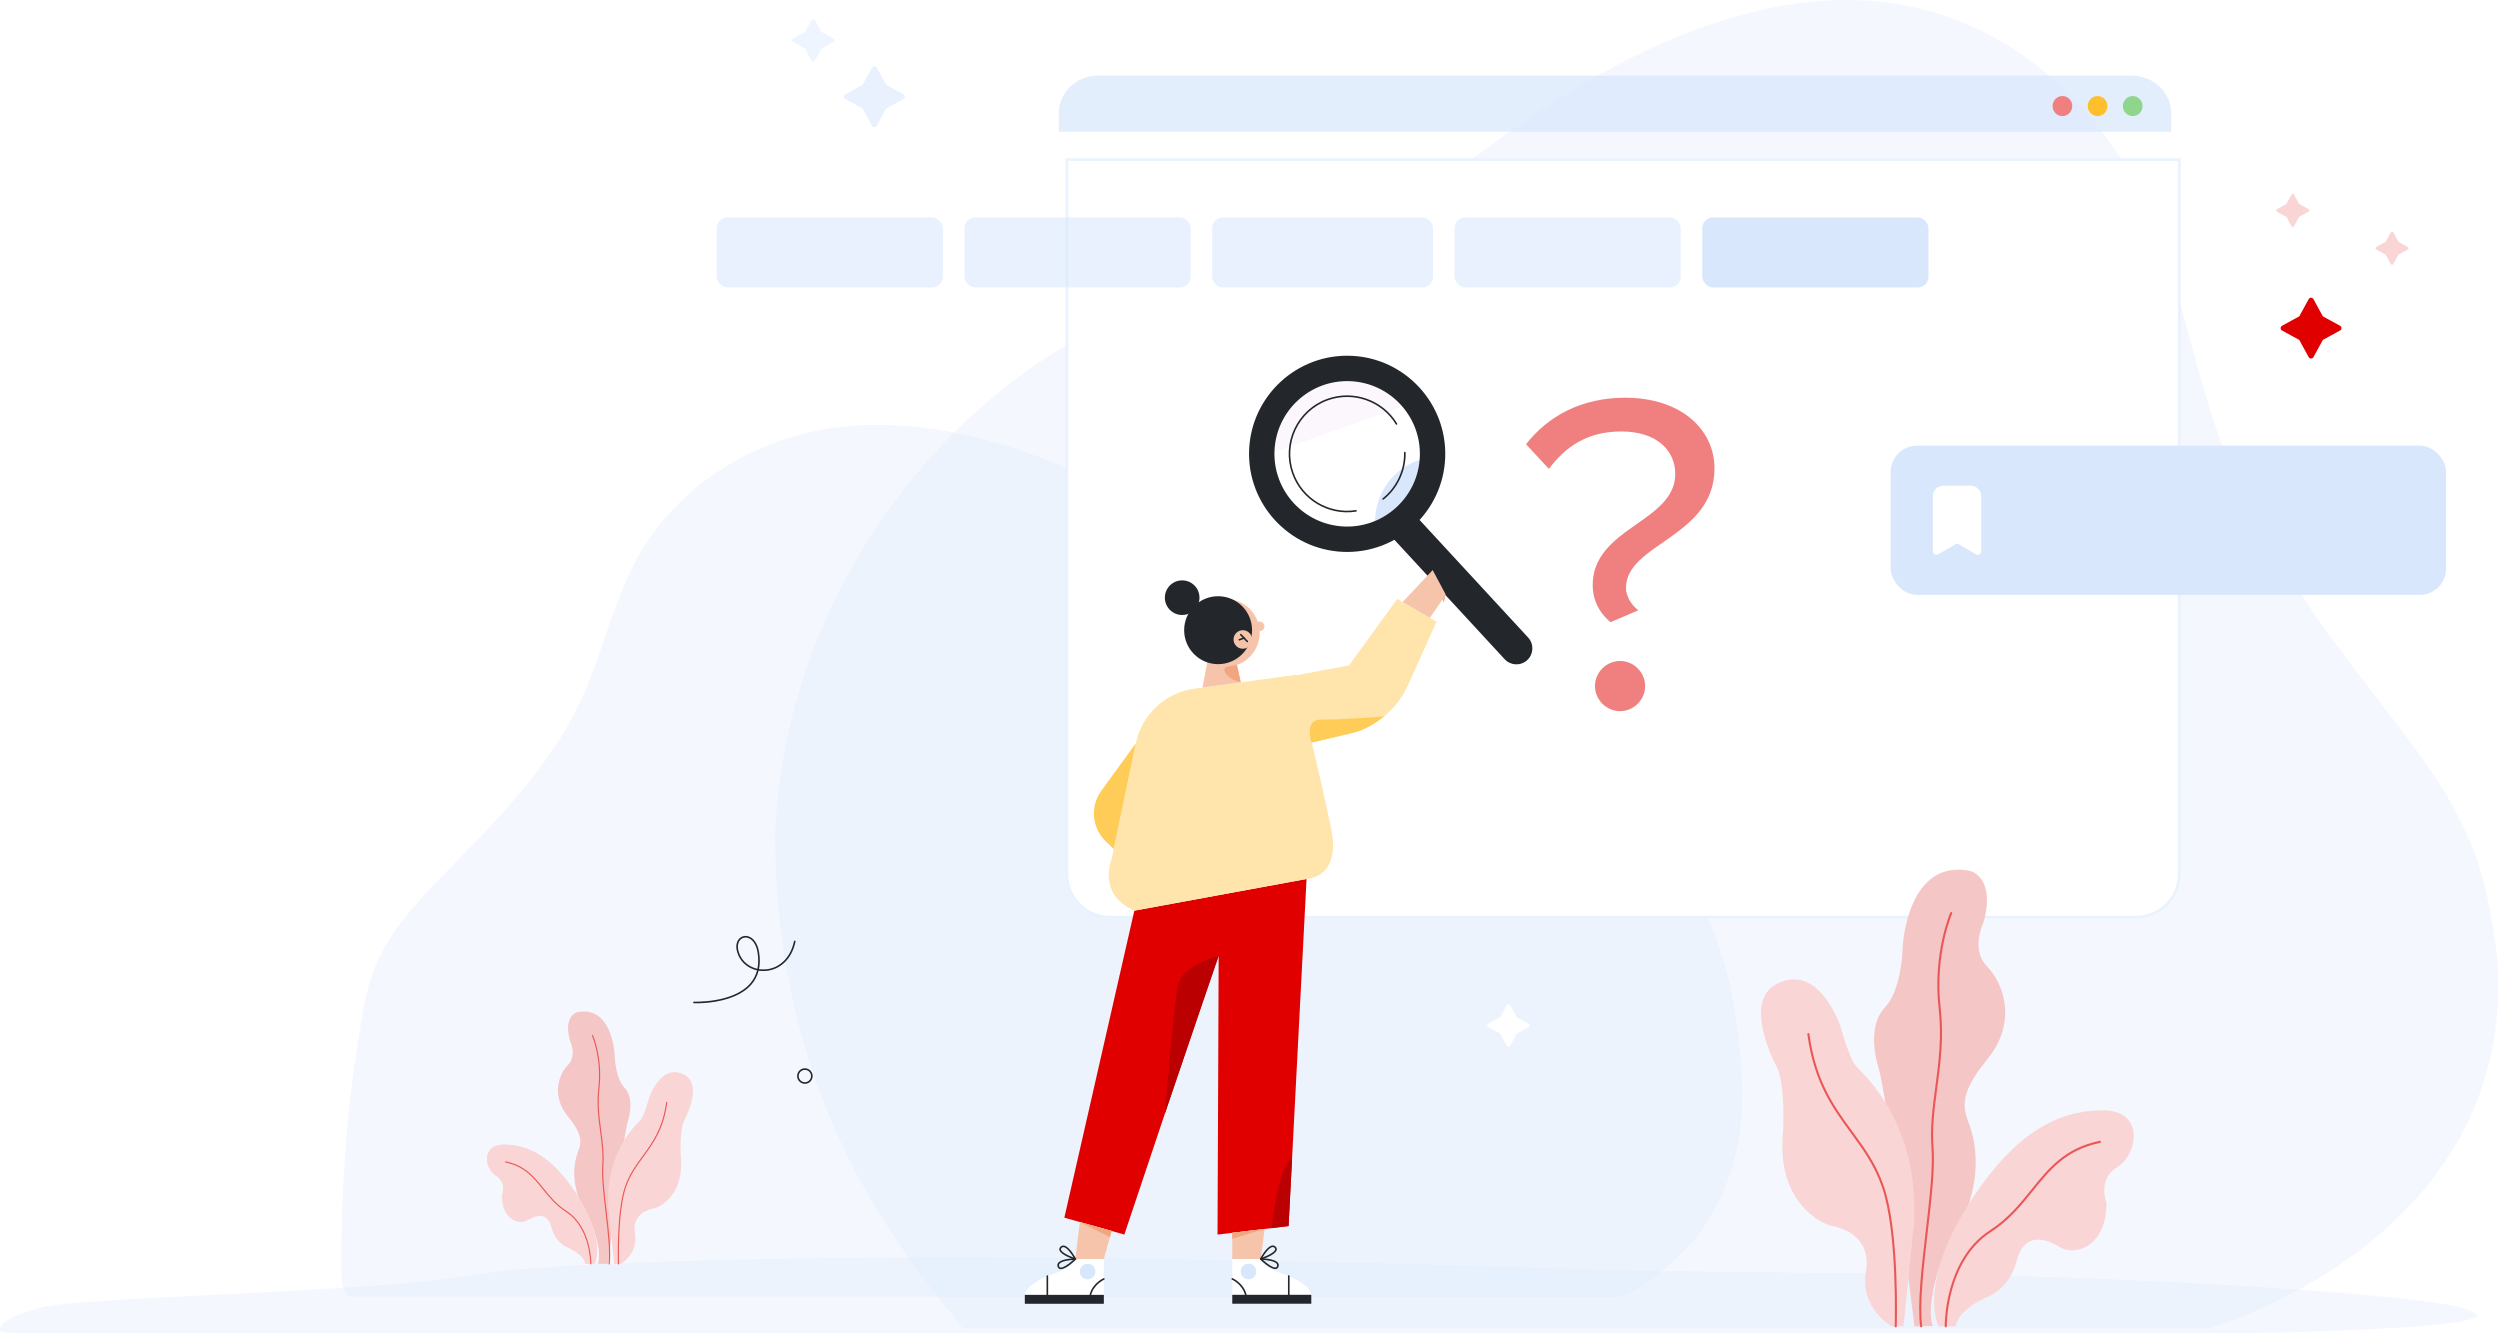 <svg width="572" height="305" viewBox="0 0 572 305" fill="none" xmlns="http://www.w3.org/2000/svg">
<path opacity="0.3" d="M79.85 296.662C78.299 295.432 78.147 293.333 78.125 291.466C77.898 272.372 79.371 253.262 82.524 234.381C83.287 229.811 84.158 225.221 85.95 220.891C89.456 212.412 96.254 205.442 102.897 198.671C114.194 187.157 125.638 175.36 132.424 161.242C138.019 149.601 140.274 136.708 147.016 125.576C155.31 111.881 170.401 101.714 187.279 98.449C202.982 95.411 219.473 98.181 234.468 103.38C246.675 107.612 258.161 113.423 269.026 120.001C276.423 124.479 283.631 129.36 291.851 132.448C301.296 135.995 311.629 137.008 321.55 139.253C360.771 148.135 391.846 201.653 396.421 228.308C400.081 249.631 400.33 266.588 388.367 282.851C380.069 292.278 372.88 296.663 369.612 296.663L79.85 296.662Z" fill="#D8E7FC"/>
<path opacity="0.3" d="M3.09 305C0.348 304.894 0.079 304.711 0.04 304.549C-0.361 302.893 2.242 301.235 7.817 299.597C9.166 299.201 10.706 298.803 13.874 298.427C20.073 297.692 32.091 297.087 43.836 296.5C63.809 295.501 84.042 294.478 96.04 293.253C105.932 292.243 109.919 291.125 121.839 290.159C136.503 288.971 163.184 288.089 193.024 287.806C220.787 287.542 249.943 287.782 276.454 288.233C298.037 288.601 318.344 289.105 337.553 289.675C350.63 290.064 363.375 290.487 377.908 290.755C394.607 291.063 412.875 291.151 430.415 291.345C499.759 292.116 554.699 296.758 562.787 299.071C569.258 300.92 569.699 302.391 548.549 303.802C533.878 304.62 521.168 305 515.39 305L3.09 305Z" fill="#D8E7FC"/>
<path opacity="0.3" d="M465.522 303.902H505.607C505.522 303.902 576.048 283.911 571.41 219.351C570.45 212.043 569.355 204.704 567.101 197.782C562.69 184.225 554.139 173.081 545.782 162.255C531.571 143.846 517.175 124.985 508.638 102.411C501.6 83.8 498.764 63.186 490.283 45.387C479.849 23.491 460.865 7.235 439.634 2.015C419.88 -2.842 399.135 1.587 380.272 9.899C364.916 16.666 350.467 25.956 336.8 36.474C327.495 43.633 318.427 51.437 308.087 56.374C296.205 62.046 283.207 63.665 270.727 67.255C221.388 81.456 179.611 132.394 177.365 190.829C177.366 255.478 209.544 289.708 220.197 303.902H232.5H349.011H465.522Z" fill="#D8E7FC"/>
<path d="M244.108 36.503H498.61V199.982C498.61 205.426 494.196 209.84 488.752 209.84H253.965C248.521 209.84 244.108 205.426 244.108 199.982V36.503Z" fill="white" stroke="#E9F2FF" stroke-width="0.616"/>
<path d="M325.999 112.291C330.667 102.477 326.495 90.737 316.681 86.069C306.867 81.401 295.127 85.573 290.46 95.387C285.792 105.201 289.964 116.941 299.777 121.608C309.591 126.276 321.331 122.104 325.999 112.291Z" fill="white" fill-opacity="0.5"/>
<path d="M315.485 124.257C312.744 116.542 316.775 108.065 324.491 105.324L328.387 103.939C329.851 117.037 315.485 124.257 315.485 124.257Z" fill="#D8E7FC"/>
<path d="M322.954 92.276L289.51 104.16C288.879 104.385 288.215 104.144 288.03 103.623L287.616 102.458C285.251 95.801 293.628 87.749 301.516 84.947C309.36 82.159 321.079 83.373 323.348 89.76L323.762 90.925C323.947 91.446 323.586 92.051 322.954 92.276Z" fill="#FBF7FD"/>
<path d="M285.8 102.943C286.293 90.574 296.757 80.914 309.125 81.407C321.493 81.9 331.153 92.364 330.66 104.732C330.167 117.1 319.703 126.76 307.335 126.268C294.967 125.774 285.307 115.311 285.8 102.943ZM291.604 103.174C291.239 112.342 298.4 120.098 307.567 120.463C316.735 120.828 324.491 113.668 324.856 104.501C325.221 95.332 318.06 87.576 308.893 87.211C299.725 86.846 291.969 94.006 291.604 103.174Z" fill="#23262A"/>
<path d="M349.43 151.035C350.914 149.665 351.006 147.352 349.637 145.868L324.166 118.28C323.306 117.35 321.855 117.292 320.925 118.151L318.923 119.999C317.993 120.859 317.935 122.31 318.795 123.241L344.266 150.829C345.635 152.312 347.948 152.405 349.432 151.035L349.43 151.035Z" fill="#23262A"/>
<path d="M310.316 117.058C310.305 117.061 310.294 117.066 310.282 117.066C303.938 118.057 297.772 114.378 295.619 108.32C293.148 101.366 296.795 93.698 303.749 91.227C309.714 89.107 316.415 91.495 319.682 96.907C319.735 96.994 319.706 97.109 319.619 97.162C319.531 97.215 319.417 97.186 319.363 97.099C316.187 91.84 309.672 89.517 303.874 91.578C297.113 93.98 293.567 101.434 295.97 108.195C298.063 114.086 304.059 117.663 310.225 116.699C310.326 116.683 310.422 116.753 310.438 116.854C310.452 116.944 310.4 117.028 310.317 117.057L310.316 117.058Z" fill="#23262A"/>
<path d="M316.515 114.34C316.443 114.365 316.358 114.344 316.307 114.281C316.244 114.201 316.257 114.083 316.337 114.019C319.498 111.502 321.331 107.587 321.24 103.547C321.237 103.444 321.318 103.359 321.422 103.358C321.525 103.355 321.61 103.437 321.612 103.539C321.705 107.693 319.82 111.721 316.568 114.31C316.552 114.324 316.533 114.333 316.514 114.34L316.515 114.34Z" fill="#23262A"/>
<path d="M243.52 278.609L257.246 282.47C257.246 282.47 278.83 217.892 278.83 218.736C278.83 219.581 278.57 282.47 278.57 282.47L294.823 280.52L298.94 201.107L259.536 208.357L243.519 278.609H243.52Z" fill="#E00000"/>
<path d="M281.943 282.066V288.061H288.452L289.362 281.169L281.943 282.066Z" fill="#F6C4AA"/>
<path d="M281.943 288.062V296.253H300.024C300.024 296.253 300.024 293.783 293.783 291.572C288.393 289.664 288.452 288.062 288.452 288.062H281.943Z" fill="white"/>
<path d="M286.917 292.177C287.615 291.478 287.615 290.346 286.917 289.648C286.218 288.949 285.086 288.949 284.388 289.648C283.689 290.346 283.689 291.478 284.388 292.177C285.086 292.875 286.218 292.875 286.917 292.177Z" fill="#D8E7FC"/>
<path d="M300.024 296.252H281.943V298.289H300.024V296.252Z" fill="#23262A"/>
<path d="M288.452 288.247C288.398 288.247 288.345 288.224 288.309 288.18C288.261 288.122 288.252 288.04 288.288 287.973C288.349 287.858 289.806 285.153 291.071 284.965C291.377 284.919 291.648 285.013 291.878 285.243C292.157 285.522 292.164 285.802 292.119 285.987C291.849 287.116 288.851 288.126 288.51 288.237C288.492 288.244 288.472 288.246 288.452 288.246V288.247ZM291.217 285.326C291.188 285.326 291.157 285.328 291.126 285.333C290.372 285.446 289.39 286.839 288.861 287.718C289.169 287.603 289.594 287.434 290.023 287.23C291.412 286.575 291.705 286.116 291.757 285.9C291.778 285.812 291.785 285.677 291.614 285.504C291.493 285.383 291.365 285.325 291.217 285.325V285.326Z" fill="#23262A"/>
<path d="M291.772 290.372C290.594 290.372 288.563 288.429 288.322 288.194C288.268 288.14 288.252 288.06 288.28 287.99C288.309 287.921 288.377 287.875 288.453 287.875H288.454C288.584 287.875 291.657 287.911 292.41 288.945C292.592 289.194 292.635 289.478 292.537 289.788C292.42 290.165 292.174 290.301 291.989 290.348C291.921 290.365 291.848 290.374 291.772 290.374V290.372ZM288.946 288.264C289.192 288.484 289.538 288.781 289.917 289.068C291.142 289.994 291.685 290.041 291.899 289.987C291.986 289.965 292.111 289.909 292.183 289.677C292.245 289.48 292.221 289.317 292.11 289.163C291.661 288.547 289.97 288.323 288.946 288.264Z" fill="#23262A"/>
<path d="M285.039 296.438C284.956 296.438 284.882 296.382 284.859 296.299C284.207 293.815 281.893 292.792 281.869 292.782C281.775 292.741 281.732 292.632 281.773 292.538C281.814 292.444 281.923 292.4 282.017 292.441C282.119 292.485 284.521 293.547 285.219 296.206C285.245 296.305 285.185 296.407 285.086 296.433C285.07 296.437 285.054 296.439 285.039 296.439V296.438Z" fill="#23262A"/>
<path d="M294.871 296.438C294.768 296.438 294.685 296.355 294.685 296.252V291.948C294.685 291.845 294.768 291.762 294.871 291.762C294.974 291.762 295.057 291.845 295.057 291.948V296.252C295.057 296.355 294.974 296.438 294.871 296.438Z" fill="#23262A"/>
<path d="M254.348 281.632L252.56 288.076H246.051L247.064 279.605L254.348 281.632Z" fill="#F6C4AA"/>
<path d="M252.56 288.076V296.268H234.479C234.479 296.268 234.479 293.798 240.72 291.587C246.109 289.678 246.051 288.076 246.051 288.076H252.56Z" fill="white"/>
<path d="M249.253 292.673C250.214 292.446 250.809 291.483 250.582 290.522C250.356 289.561 249.392 288.965 248.431 289.192C247.47 289.419 246.875 290.382 247.102 291.343C247.329 292.305 248.292 292.9 249.253 292.673Z" fill="#D8E7FC"/>
<path d="M234.479 298.304H252.56V296.266H234.479V298.304Z" fill="#23262A"/>
<path d="M246.051 288.262C246.031 288.262 246.012 288.26 245.993 288.254C245.652 288.142 242.654 287.133 242.384 286.003C242.339 285.817 242.346 285.538 242.625 285.259C242.854 285.029 243.126 284.935 243.432 284.981C244.697 285.17 246.154 287.875 246.215 287.989C246.25 288.056 246.242 288.138 246.193 288.196C246.157 288.239 246.105 288.263 246.051 288.263V288.262ZM243.285 285.341C243.138 285.341 243.009 285.399 242.889 285.52C242.718 285.692 242.725 285.828 242.746 285.916C242.797 286.131 243.091 286.589 244.48 287.245C244.909 287.449 245.334 287.617 245.642 287.733C245.115 286.853 244.132 285.46 243.377 285.348C243.346 285.343 243.315 285.341 243.285 285.341Z" fill="#23262A"/>
<path d="M242.731 290.387C242.654 290.387 242.583 290.379 242.514 290.361C242.33 290.314 242.084 290.18 241.966 289.802C241.869 289.492 241.913 289.208 242.094 288.959C242.848 287.926 245.919 287.89 246.05 287.889H246.051C246.127 287.889 246.195 287.935 246.223 288.004C246.252 288.075 246.236 288.155 246.181 288.207C245.939 288.443 243.909 290.386 242.731 290.386V290.387ZM245.557 288.279C244.534 288.339 242.844 288.562 242.394 289.18C242.282 289.333 242.259 289.496 242.321 289.693C242.393 289.924 242.518 289.981 242.605 290.003C242.819 290.056 243.361 290.009 244.586 289.084C244.966 288.798 245.312 288.5 245.557 288.281V288.279Z" fill="#23262A"/>
<path d="M249.465 296.454C249.449 296.454 249.434 296.451 249.418 296.448C249.319 296.422 249.26 296.32 249.286 296.221C249.984 293.563 252.386 292.5 252.487 292.456C252.582 292.415 252.691 292.458 252.732 292.553C252.773 292.647 252.729 292.756 252.635 292.797C252.611 292.807 250.296 293.836 249.645 296.314C249.623 296.397 249.549 296.453 249.465 296.453V296.454Z" fill="#23262A"/>
<path d="M239.632 296.454C239.529 296.454 239.446 296.371 239.446 296.268V291.964C239.446 291.861 239.529 291.778 239.632 291.778C239.734 291.778 239.818 291.861 239.818 291.964V296.268C239.818 296.371 239.734 296.454 239.632 296.454Z" fill="#23262A"/>
<path d="M278.83 218.736C278.83 218.736 270.639 220.838 269.598 225.128C268.558 229.419 266.51 254.829 266.51 254.829L278.83 218.736Z" fill="#BA0000"/>
<path d="M259.536 208.357L298.94 201.108C298.94 201.108 306.914 200.933 304.574 189.627C302.234 178.32 296.513 154.396 296.513 154.396L273.298 157.562C266.636 158.471 261.265 163.473 259.888 170.054L254.346 196.524C254.346 196.524 250.904 204.589 259.536 208.358V208.357Z" fill="#FFE5AB"/>
<path d="M276.229 151.461L275.126 157.311L283.887 156.117L282.86 151.461H276.229Z" fill="#F6C4AA"/>
<path d="M288.114 146.056C288.802 141.82 285.925 137.828 281.689 137.141C277.453 136.453 273.462 139.33 272.775 143.566C272.087 147.801 274.963 151.793 279.199 152.48C283.435 153.168 287.427 150.291 288.114 146.056Z" fill="#F6C4AA"/>
<path d="M288.494 156.018L308.648 152.247L319.7 137.034L328.672 142.235L322.174 156.721C319.632 162.388 314.588 166.54 308.537 167.944L292.192 171.737L288.494 156.017V156.018Z" fill="#FFE5AB"/>
<path d="M259.889 170.052L251.971 180.942C249.38 184.506 249.816 189.436 252.991 192.49L254.823 194.252L259.889 170.052Z" fill="#FFCC57"/>
<path d="M300.067 169.911C300.067 169.911 298.204 164.538 302.409 164.625C307.089 164.721 316.705 163.907 316.705 163.907C316.705 163.907 313.351 166.698 310.077 167.524C306.803 168.35 300.069 169.912 300.069 169.912L300.067 169.911Z" fill="#FFCC57"/>
<path d="M270.479 140.708C272.666 140.708 274.439 138.935 274.439 136.748C274.439 134.561 272.666 132.789 270.479 132.789C268.292 132.789 266.52 134.561 266.52 136.748C266.52 138.935 268.292 140.708 270.479 140.708Z" fill="#23262A"/>
<path d="M278.705 151.957C282.996 151.957 286.475 148.479 286.475 144.187C286.475 139.896 282.996 136.417 278.705 136.417C274.413 136.417 270.934 139.896 270.934 144.187C270.934 148.479 274.413 151.957 278.705 151.957Z" fill="#23262A"/>
<path d="M285.853 147.808C286.682 146.98 286.682 145.638 285.853 144.81C285.025 143.982 283.683 143.982 282.855 144.81C282.027 145.638 282.027 146.98 282.855 147.808C283.683 148.637 285.025 148.637 285.853 147.808Z" fill="#F6C4AA"/>
<path d="M288.21 144.407C288.815 144.407 289.306 143.916 289.306 143.311C289.306 142.705 288.815 142.214 288.21 142.214C287.604 142.214 287.114 142.705 287.114 143.311C287.114 143.916 287.604 144.407 288.21 144.407Z" fill="#F6C4AA"/>
<path d="M285.375 146.953C285.325 146.953 285.277 146.933 285.239 146.894L283.753 145.334C283.682 145.26 283.684 145.142 283.759 145.071C283.833 145.001 283.951 145.003 284.022 145.078L285.508 146.638C285.579 146.712 285.577 146.83 285.502 146.9C285.466 146.935 285.42 146.951 285.373 146.951L285.375 146.953Z" fill="#23262A"/>
<path d="M283.554 146.563C283.478 146.563 283.406 146.516 283.379 146.44C283.344 146.343 283.394 146.237 283.491 146.202L284.567 145.811C284.664 145.777 284.77 145.826 284.805 145.923C284.84 146.02 284.79 146.126 284.693 146.161L283.617 146.552C283.596 146.559 283.575 146.563 283.554 146.563Z" fill="#23262A"/>
<path d="M320.925 137.745L327.796 130.429L330.743 135.962L330.146 137.035L327.139 141.347L320.925 137.745Z" fill="#F6C4AA"/>
<path d="M330.062 137.156L330.743 135.962L330.357 137.865L330.062 137.156Z" fill="#F2A680"/>
<path d="M283.01 152.14C283.01 152.14 282.154 152.227 280.737 152.575C279.328 152.921 280.44 155.289 283.888 156.117L283.01 152.14Z" fill="#F2A680"/>
<path d="M290.983 280.981C290.983 280.981 292.29 266.855 295.614 265.236L294.822 280.52L290.983 280.981Z" fill="#BA0000"/>
<path d="M247.064 279.605L253.953 283.057L254.348 281.632L247.064 279.605Z" fill="#F2A680"/>
<path d="M281.943 282.066V283.438L289.362 281.169L281.943 282.066Z" fill="#F2A680"/>
<path d="M450.397 149.671L455.525 152.476L450.397 155.28L447.592 160.409L444.787 155.28L439.66 152.476L444.787 149.671L447.592 144.542L450.397 149.671Z" fill="white"/>
<path d="M447.592 161.184C447.309 161.184 447.047 161.03 446.912 160.78L444.216 155.851L439.287 153.156C439.039 153.019 438.884 152.759 438.884 152.476C438.884 152.192 439.038 151.931 439.287 151.795L444.216 149.1L446.912 144.171C447.048 143.922 447.309 143.767 447.592 143.767C447.875 143.767 448.137 143.921 448.272 144.171L450.968 149.1L455.897 151.795C456.145 151.932 456.3 152.192 456.3 152.476C456.3 152.759 456.146 153.02 455.897 153.156L450.968 155.851L448.272 160.78C448.136 161.029 447.875 161.184 447.592 161.184ZM441.277 152.476L445.16 154.6C445.29 154.671 445.397 154.777 445.469 154.908L447.593 158.792L449.717 154.908C449.788 154.778 449.895 154.671 450.026 154.6L453.909 152.476L450.026 150.352C449.896 150.28 449.788 150.174 449.717 150.043L447.593 146.159L445.469 150.043C445.397 150.173 445.291 150.28 445.16 150.352L441.277 152.476Z" fill="white"/>
<path d="M368.476 142.357L374.844 139.643C373.069 138.286 372.025 136.198 372.025 134.528C372.025 124.297 392.277 122.94 392.277 107.177C392.277 98.199 384.552 90.996 371.817 90.996C361.899 90.996 354.174 95.172 349.163 101.644L354.383 107.281C358.246 102.166 363.152 98.721 370.981 98.721C379.228 98.721 383.3 103.21 383.3 108.43C383.3 119.495 364.405 120.643 364.405 133.901C364.405 137.033 365.657 139.956 368.476 142.357ZM370.668 162.713C373.8 162.713 376.41 160.104 376.41 156.972C376.41 153.84 373.8 151.23 370.668 151.23C367.536 151.23 364.927 153.84 364.927 156.972C364.927 160.104 367.536 162.713 370.668 162.713Z" fill="#F08080"/>
<path opacity="0.7" d="M251.247 17.304H487.766C492.728 17.304 496.757 21.142 496.757 25.87V30.154H242.256V25.87C242.256 21.143 246.284 17.304 251.247 17.304Z" fill="#D8E7FC"/>
<path d="M490.177 24.703C490.41 23.458 489.608 22.256 488.386 22.018C487.163 21.78 485.983 22.597 485.749 23.842C485.516 25.087 486.318 26.288 487.54 26.526C488.763 26.764 489.943 25.947 490.177 24.703Z" fill="#8ED68C"/>
<path d="M482.136 24.701C482.369 23.457 481.567 22.255 480.345 22.017C479.122 21.779 477.942 22.596 477.708 23.841C477.475 25.086 478.277 26.287 479.499 26.525C480.722 26.763 481.902 25.946 482.136 24.701Z" fill="#FFBF2D"/>
<path d="M474.094 24.701C474.328 23.457 473.526 22.255 472.303 22.017C471.081 21.779 469.9 22.596 469.667 23.841C469.433 25.086 470.235 26.287 471.458 26.525C472.68 26.763 473.861 25.946 474.094 24.701Z" fill="#F08080"/>
<g filter="url(#filter0_d_954_1150578)">
<rect x="432.599" y="99.975" width="127.07" height="34.131" rx="6" fill="#D8E7FC"/>
<path d="M450.936 109.137H444.613C443.984 109.137 443.381 109.387 442.936 109.831C442.492 110.276 442.242 110.879 442.242 111.508V124.154C442.241 124.293 442.278 124.43 442.347 124.551C442.416 124.672 442.517 124.772 442.637 124.842C442.757 124.911 442.894 124.947 443.032 124.947C443.171 124.947 443.307 124.911 443.428 124.842L447.775 122.328L452.122 124.842C452.242 124.91 452.378 124.945 452.517 124.944C452.655 124.945 452.792 124.91 452.912 124.842C453.033 124.772 453.133 124.672 453.202 124.551C453.272 124.43 453.308 124.293 453.307 124.154V111.508C453.307 110.879 453.057 110.276 452.613 109.831C452.168 109.387 451.565 109.137 450.936 109.137Z" fill="white"/>
</g>
<path d="M548.515 55.576L550.744 56.796L548.515 58.014L547.296 60.244L546.077 58.014L543.848 56.796L546.077 55.576L547.296 53.348L548.515 55.576Z" fill="#FAD5D5"/>
<path d="M547.297 60.581C547.173 60.581 547.06 60.513 547.001 60.405L545.829 58.263L543.687 57.092C543.579 57.032 543.511 56.919 543.511 56.795C543.511 56.672 543.579 56.559 543.687 56.499L545.829 55.328L547.001 53.186C547.06 53.078 547.173 53.01 547.297 53.01C547.42 53.01 547.533 53.078 547.593 53.186L548.764 55.328L550.907 56.499C551.014 56.559 551.082 56.672 551.082 56.795C551.082 56.919 551.014 57.032 550.907 57.092L548.764 58.263L547.593 60.405C547.533 60.513 547.42 60.581 547.297 60.581ZM544.552 56.795L546.24 57.719C546.296 57.75 546.343 57.796 546.374 57.853L547.297 59.541L548.221 57.853C548.252 57.796 548.298 57.75 548.355 57.719L550.043 56.795L548.355 55.872C548.298 55.841 548.252 55.794 548.221 55.738L547.297 54.05L546.374 55.738C546.343 55.794 546.296 55.841 546.24 55.872L544.552 56.795Z" fill="#FAD5D5"/>
<path d="M525.804 46.925L528.033 48.144L525.804 49.363L524.585 51.592L523.366 49.363L521.137 48.144L523.366 46.925L524.585 44.696L525.804 46.925Z" fill="#FAD5D5"/>
<path d="M524.586 51.929C524.462 51.929 524.349 51.862 524.29 51.754L523.118 49.612L520.976 48.44C520.868 48.381 520.801 48.267 520.801 48.144C520.801 48.021 520.868 47.907 520.976 47.848L523.118 46.676L524.29 44.534C524.349 44.426 524.462 44.359 524.586 44.359C524.709 44.359 524.822 44.426 524.882 44.534L526.053 46.676L528.196 47.848C528.304 47.907 528.371 48.021 528.371 48.144C528.371 48.267 528.304 48.381 528.196 48.44L526.053 49.612L524.882 51.754C524.822 51.862 524.709 51.929 524.586 51.929ZM521.841 48.144L523.529 49.068C523.585 49.099 523.632 49.145 523.663 49.202L524.586 50.89L525.51 49.202C525.541 49.145 525.587 49.099 525.644 49.068L527.332 48.144L525.644 47.221C525.587 47.19 525.541 47.143 525.51 47.087L524.586 45.398L523.663 47.087C523.632 47.143 523.585 47.19 523.529 47.221L521.841 48.144Z" fill="#FAD5D5"/>
<path d="M184.16 247.98C184.036 247.98 183.911 247.966 183.787 247.94C182.827 247.737 182.212 246.789 182.416 245.829C182.515 245.364 182.789 244.966 183.188 244.707C183.586 244.448 184.062 244.36 184.527 244.459C184.992 244.558 185.39 244.831 185.649 245.23C185.908 245.629 185.996 246.105 185.897 246.57C185.798 247.035 185.524 247.433 185.126 247.692C184.834 247.882 184.501 247.98 184.161 247.98H184.16ZM184.154 244.793C183.884 244.793 183.622 244.87 183.39 245.02C183.075 245.224 182.858 245.539 182.78 245.908C182.618 246.666 183.104 247.415 183.863 247.577C184.23 247.655 184.607 247.585 184.922 247.381C185.237 247.176 185.454 246.861 185.533 246.493C185.611 246.126 185.541 245.749 185.337 245.434C185.132 245.119 184.817 244.902 184.449 244.824C184.351 244.803 184.252 244.793 184.154 244.793Z" fill="#23262A"/>
<path d="M159.321 229.555C158.97 229.555 158.769 229.546 158.762 229.546C158.659 229.541 158.579 229.455 158.584 229.352C158.589 229.249 158.673 229.168 158.779 229.174C158.867 229.178 167.637 229.523 171.571 225.104C172.365 224.213 172.912 223.182 173.209 222.023C171.31 221.604 169.71 220.369 168.934 218.605C167.975 216.429 168.702 215.242 169.058 214.833C169.59 214.223 170.388 213.995 171.192 214.224C172.441 214.58 173.371 215.932 173.682 217.839C173.911 219.251 173.904 220.551 173.661 221.729C174.202 221.815 174.763 221.831 175.335 221.772C176.773 221.625 178.103 221.016 179.183 220.014C180.412 218.872 181.246 217.303 181.66 215.35C181.682 215.25 181.781 215.185 181.881 215.206C181.982 215.227 182.046 215.327 182.025 215.427C181.593 217.457 180.723 219.091 179.436 220.287C178.296 221.345 176.891 221.987 175.373 222.143C174.761 222.206 174.157 222.187 173.578 222.094C173.266 223.32 172.69 224.409 171.849 225.354C170.677 226.669 168.322 228.402 163.756 229.181C161.842 229.507 160.158 229.556 159.321 229.556V229.555ZM170.584 214.509C170.106 214.509 169.662 214.707 169.339 215.077C168.694 215.818 168.67 217.08 169.275 218.455C170.003 220.108 171.506 221.267 173.294 221.661C173.529 220.524 173.538 219.268 173.315 217.9C173.028 216.138 172.196 214.898 171.09 214.583C170.92 214.534 170.749 214.511 170.584 214.511V214.509Z" fill="#23262A"/>
<path d="M531.012 72.835L535.11 75.076L531.012 77.317L528.771 81.416L526.529 77.317L522.432 75.076L526.529 72.835L528.771 68.737L531.012 72.835Z" fill="#E00000"/>
<path d="M528.769 82.036C528.542 82.036 528.334 81.912 528.225 81.714L526.071 77.775L522.132 75.621C521.934 75.512 521.81 75.304 521.81 75.077C521.81 74.85 521.934 74.642 522.132 74.532L526.071 72.379L528.225 68.44C528.334 68.242 528.542 68.118 528.769 68.118C528.996 68.118 529.205 68.242 529.314 68.44L531.468 72.379L535.406 74.532C535.604 74.642 535.728 74.85 535.728 75.077C535.728 75.304 535.604 75.512 535.406 75.621L531.468 77.775L529.314 81.714C529.205 81.912 528.996 82.036 528.769 82.036ZM523.722 75.077L526.826 76.775C526.93 76.832 527.016 76.917 527.073 77.021L528.771 80.125L530.468 77.021C530.525 76.917 530.611 76.832 530.715 76.775L533.819 75.077L530.715 73.379C530.611 73.322 530.525 73.237 530.468 73.132L528.771 70.029L527.073 73.132C527.016 73.237 526.93 73.322 526.826 73.379L523.722 75.077Z" fill="#E00000"/>
<path d="M346.704 233.049L349.569 234.616L346.704 236.183L345.136 239.049L343.569 236.183L340.703 234.616L343.569 233.049L345.136 230.183L346.704 233.049Z" fill="white"/>
<path d="M345.137 239.482C344.978 239.482 344.832 239.395 344.756 239.257L343.249 236.502L340.495 234.996C340.356 234.92 340.27 234.774 340.27 234.615C340.27 234.457 340.356 234.311 340.495 234.235L343.249 232.728L344.756 229.974C344.832 229.835 344.978 229.749 345.137 229.749C345.295 229.749 345.441 229.835 345.517 229.974L347.024 232.728L349.778 234.235C349.917 234.311 350.003 234.457 350.003 234.615C350.003 234.774 349.917 234.92 349.778 234.996L347.024 236.502L345.517 239.257C345.441 239.395 345.295 239.482 345.137 239.482ZM341.607 234.615L343.778 235.802C343.85 235.842 343.91 235.902 343.95 235.975L345.137 238.146L346.325 235.975C346.364 235.902 346.424 235.842 346.497 235.802L348.668 234.615L346.497 233.428C346.424 233.388 346.364 233.328 346.325 233.256L345.137 231.085L343.95 233.256C343.91 233.328 343.85 233.388 343.778 233.428L341.607 234.615Z" fill="white"/>
<path d="M202.307 19.876L206.404 22.117L202.307 24.358L200.065 28.456L197.824 24.358L193.725 22.117L197.824 19.876L200.065 15.778L202.307 19.876Z" fill="#E8F1FD"/>
<path d="M200.064 29.076C199.837 29.076 199.628 28.952 199.519 28.754L197.365 24.815L193.427 22.661C193.228 22.552 193.104 22.344 193.104 22.117C193.104 21.89 193.228 21.682 193.427 21.573L197.365 19.419L199.519 15.48C199.628 15.282 199.837 15.158 200.064 15.158C200.291 15.158 200.499 15.282 200.608 15.48L202.762 19.419L206.7 21.573C206.899 21.682 207.023 21.89 207.023 22.117C207.023 22.344 206.899 22.552 206.7 22.661L202.762 24.815L200.608 28.754C200.499 28.952 200.291 29.076 200.064 29.076ZM195.017 22.117L198.121 23.815C198.225 23.872 198.31 23.957 198.367 24.061L200.065 27.165L201.763 24.061C201.82 23.957 201.905 23.872 202.009 23.815L205.113 22.117L202.009 20.419C201.905 20.362 201.82 20.277 201.763 20.172L200.065 17.069L198.367 20.172C198.31 20.277 198.225 20.362 198.121 20.419L195.017 22.117Z" fill="#E8F1FD"/>
<path d="M185.694 13.851C185.77 13.99 185.916 14.076 186.075 14.076C186.233 14.076 186.379 13.99 186.455 13.851L187.962 11.097L190.716 9.59C190.855 9.514 190.941 9.368 190.941 9.21C190.941 9.051 190.855 8.905 190.716 8.829L187.962 7.322L186.455 4.568C186.379 4.429 186.233 4.343 186.075 4.343C185.916 4.343 185.77 4.429 185.694 4.568L184.187 7.322L181.433 8.829C181.294 8.905 181.208 9.051 181.208 9.21C181.208 9.368 181.294 9.514 181.433 9.59L184.187 11.097L185.694 13.851Z" fill="#E8F1FD" fill-opacity="0.75"/>
<path d="M432.878 261.741C432.878 261.741 430.738 247.335 429.769 244.167C428.516 240.074 427.902 233.977 431.347 230.39C434.792 226.801 435.313 218.359 435.313 217.066C435.313 215.773 436.604 196.399 450.813 199.269C450.813 199.269 456.697 200.703 453.826 211.038C453.826 211.038 450.811 217.21 454.615 221.084C458.42 224.959 461.719 233.858 454.615 242.469C447.512 251.081 449.534 254.233 450.669 257.539C455.844 272.612 444.832 286.452 443.637 290.146C442.442 293.838 441.007 299.9 442.206 303.388L438.027 303.466L432.879 261.741H432.878Z" fill="#F5C6C6"/>
<path d="M447.481 303.466C447.481 303.466 447.481 300.069 454.452 296.853C454.452 296.853 459.635 295.244 461.423 288.452C463.21 281.66 468.215 283.447 471.433 285.413C474.65 287.38 481.96 285.413 481.97 275.224C481.97 275.224 479.797 269.862 484.462 267.002C489.128 264.142 490.916 253.926 480.906 254.03C470.896 254.133 461.466 259.075 451.771 273.438C438.297 293.397 443.542 303.466 443.542 303.466H447.482H447.481Z" fill="#FAD5D5"/>
<path d="M432.801 303.466C432.801 303.466 425.482 299.304 426.916 290.98C428.351 282.655 420.888 280.789 419.166 280.503C417.443 280.215 406.249 275.623 407.972 258.831C407.972 258.831 408.545 248.067 406.537 244.192C404.527 240.318 399.505 228.693 406.537 225.104C413.569 221.515 418.45 227.974 421.033 234.576C421.033 234.576 423.043 242.182 424.764 244.049C426.487 245.915 438.973 256.823 437.968 279.498L435.525 303.466H432.803H432.801Z" fill="#FAD5D5"/>
<path d="M433.738 303.706C433.738 303.706 433.733 303.706 433.73 303.706C433.597 303.701 433.493 303.591 433.498 303.458C433.504 303.245 434.171 282.01 430.596 271.627C428.852 266.561 426.212 262.955 423.418 259.136C419.288 253.495 415.018 247.661 413.515 236.627C413.497 236.496 413.588 236.375 413.719 236.357C413.85 236.338 413.972 236.431 413.989 236.562C415.475 247.474 419.709 253.258 423.804 258.852C426.621 262.701 429.282 266.336 431.05 271.471C434.653 281.938 433.985 303.26 433.977 303.474C433.973 303.603 433.867 303.706 433.738 303.706Z" fill="#EA5656"/>
<path d="M439.567 303.705C439.449 303.705 439.345 303.618 439.329 303.496C438.667 298.347 439.642 289.962 440.585 281.853C441.454 274.372 442.275 267.307 441.92 262.592C441.567 257.901 442.16 253.456 442.788 248.751C443.534 243.151 444.307 237.36 443.547 230.611C442.152 218.245 446.177 208.911 446.218 208.818C446.271 208.697 446.413 208.642 446.535 208.695C446.656 208.748 446.711 208.89 446.658 209.011C446.618 209.102 442.644 218.328 444.025 230.559C444.793 237.368 444.017 243.187 443.266 248.816C442.641 253.496 442.051 257.917 442.401 262.558C442.759 267.32 441.936 274.407 441.064 281.912C440.125 289.992 439.153 298.347 439.808 303.439C439.826 303.57 439.733 303.69 439.601 303.707C439.589 303.707 439.58 303.709 439.57 303.709L439.567 303.705Z" fill="#EA5656"/>
<path d="M445.187 303.706C445.056 303.706 444.949 303.6 444.947 303.469C444.947 303.431 444.909 299.618 446.153 295.038C447.304 290.799 449.817 285.009 455.259 281.502C459.415 278.824 462.136 275.444 464.766 272.177C468.711 267.28 472.435 262.653 480.422 261.018C480.552 260.993 480.678 261.076 480.705 261.205C480.732 261.335 480.647 261.461 480.518 261.488C472.7 263.087 469.027 267.649 465.138 272.477C462.483 275.774 459.738 279.183 455.518 281.904C450.205 285.328 447.745 291.005 446.615 295.164C445.39 299.681 445.426 303.426 445.426 303.464C445.428 303.597 445.323 303.706 445.19 303.707H445.187V303.706Z" fill="#EA5656"/>
<path d="M141.981 266.12C141.981 266.12 143.164 258.157 143.7 256.405C144.392 254.142 144.731 250.772 142.827 248.789C140.923 246.805 140.635 242.138 140.635 241.423C140.635 240.709 139.921 229.998 132.066 231.584C132.066 231.584 128.813 232.378 130.4 238.091C130.4 238.091 132.067 241.503 129.964 243.645C127.861 245.787 126.037 250.706 129.964 255.466C133.891 260.227 132.773 261.97 132.146 263.797C129.285 272.13 135.372 279.781 136.033 281.823C136.694 283.864 137.487 287.215 136.824 289.144L139.134 289.187L141.98 266.12H141.981Z" fill="#F5C6C6"/>
<path d="M133.908 289.186C133.908 289.186 133.908 287.308 130.055 285.53C130.055 285.53 127.189 284.641 126.201 280.886C125.213 277.131 122.446 278.12 120.667 279.206C118.888 280.293 114.847 279.206 114.842 273.573C114.842 273.573 116.043 270.609 113.464 269.028C110.885 267.447 109.897 261.799 115.43 261.857C120.964 261.914 126.177 264.646 131.537 272.586C138.985 283.62 136.086 289.186 136.086 289.186H133.908H133.908Z" fill="#FAD5D5"/>
<path d="M142.024 289.187C142.024 289.187 146.07 286.886 145.277 282.284C144.484 277.682 148.609 276.651 149.561 276.493C150.514 276.334 156.702 273.795 155.75 264.512C155.75 264.512 155.433 258.561 156.543 256.419C157.654 254.278 160.43 247.851 156.543 245.867C152.656 243.883 149.957 247.453 148.529 251.103C148.529 251.103 147.418 255.308 146.466 256.34C145.514 257.372 138.612 263.402 139.167 275.937L140.518 289.187H142.023H142.024Z" fill="#FAD5D5"/>
<path d="M141.506 289.319C141.506 289.319 141.509 289.319 141.51 289.319C141.584 289.316 141.641 289.255 141.638 289.182C141.635 289.065 141.267 277.325 143.243 271.586C144.207 268.785 145.666 266.791 147.211 264.68C149.494 261.561 151.854 258.336 152.686 252.237C152.695 252.164 152.645 252.097 152.573 252.087C152.5 252.077 152.433 252.128 152.423 252.2C151.602 258.233 149.261 261.431 146.997 264.523C145.44 266.651 143.969 268.66 142.992 271.499C141 277.285 141.369 289.073 141.374 289.191C141.376 289.262 141.434 289.319 141.506 289.319Z" fill="#EA5656"/>
<path d="M139.364 289.32C139.429 289.32 139.487 289.271 139.496 289.204C139.861 286.357 139.323 281.722 138.801 277.239C138.321 273.104 137.867 269.198 138.063 266.591C138.258 263.998 137.931 261.541 137.583 258.939C137.171 255.844 136.743 252.643 137.164 248.912C137.935 242.075 135.71 236.915 135.687 236.864C135.658 236.797 135.579 236.767 135.512 236.796C135.445 236.825 135.415 236.904 135.444 236.971C135.466 237.021 137.663 242.121 136.9 248.882C136.475 252.647 136.904 255.864 137.319 258.976C137.665 261.563 137.991 264.007 137.797 266.573C137.599 269.205 138.054 273.123 138.536 277.272C139.056 281.738 139.593 286.357 139.231 289.172C139.221 289.244 139.272 289.311 139.346 289.32C139.352 289.32 139.357 289.321 139.362 289.321L139.364 289.32Z" fill="#EA5656"/>
<path d="M135.176 289.319C135.248 289.319 135.307 289.26 135.308 289.188C135.308 289.167 135.329 287.059 134.641 284.527C134.005 282.184 132.616 278.983 129.608 277.044C127.31 275.564 125.806 273.695 124.352 271.889C122.171 269.182 120.112 266.624 115.697 265.72C115.625 265.706 115.556 265.752 115.541 265.824C115.526 265.895 115.572 265.965 115.644 265.98C119.966 266.864 121.996 269.386 124.146 272.055C125.614 273.877 127.132 275.762 129.465 277.266C132.401 279.159 133.762 282.298 134.386 284.597C135.064 287.094 135.043 289.164 135.043 289.185C135.042 289.259 135.101 289.319 135.174 289.32H135.176V289.319Z" fill="#EA5656"/>
<rect x="163.991" y="49.749" width="51.752" height="16.018" rx="2.464" fill="#D8E7FC" fill-opacity="0.6"/>
<rect x="220.671" y="49.749" width="51.752" height="16.018" rx="2.464" fill="#D8E7FC" fill-opacity="0.6"/>
<rect x="277.352" y="49.749" width="50.519" height="16.018" rx="2.464" fill="#D8E7FC" fill-opacity="0.6"/>
<rect x="332.8" y="49.749" width="51.752" height="16.018" rx="2.464" fill="#D8E7FC" fill-opacity="0.6"/>
<rect x="389.48" y="49.749" width="51.752" height="16.018" rx="2.464" fill="#D8E7FC"/>
<defs>
<filter id="filter0_d_954_1150578" x="424.599" y="93.975" width="143.07" height="50.131" filterUnits="userSpaceOnUse" color-interpolation-filters="sRGB">
<feFlood flood-opacity="0" result="BackgroundImageFix"/>
<feColorMatrix in="SourceAlpha" type="matrix" values="0 0 0 0 0 0 0 0 0 0 0 0 0 0 0 0 0 0 127 0" result="hardAlpha"/>
<feOffset dy="2"/>
<feGaussianBlur stdDeviation="4"/>
<feColorMatrix type="matrix" values="0 0 0 0 0 0 0 0 0 0 0 0 0 0 0 0 0 0 0.04 0"/>
<feBlend mode="normal" in2="BackgroundImageFix" result="effect1_dropShadow_954_1150578"/>
<feBlend mode="normal" in="SourceGraphic" in2="effect1_dropShadow_954_1150578" result="shape"/>
</filter>
</defs>
</svg>
